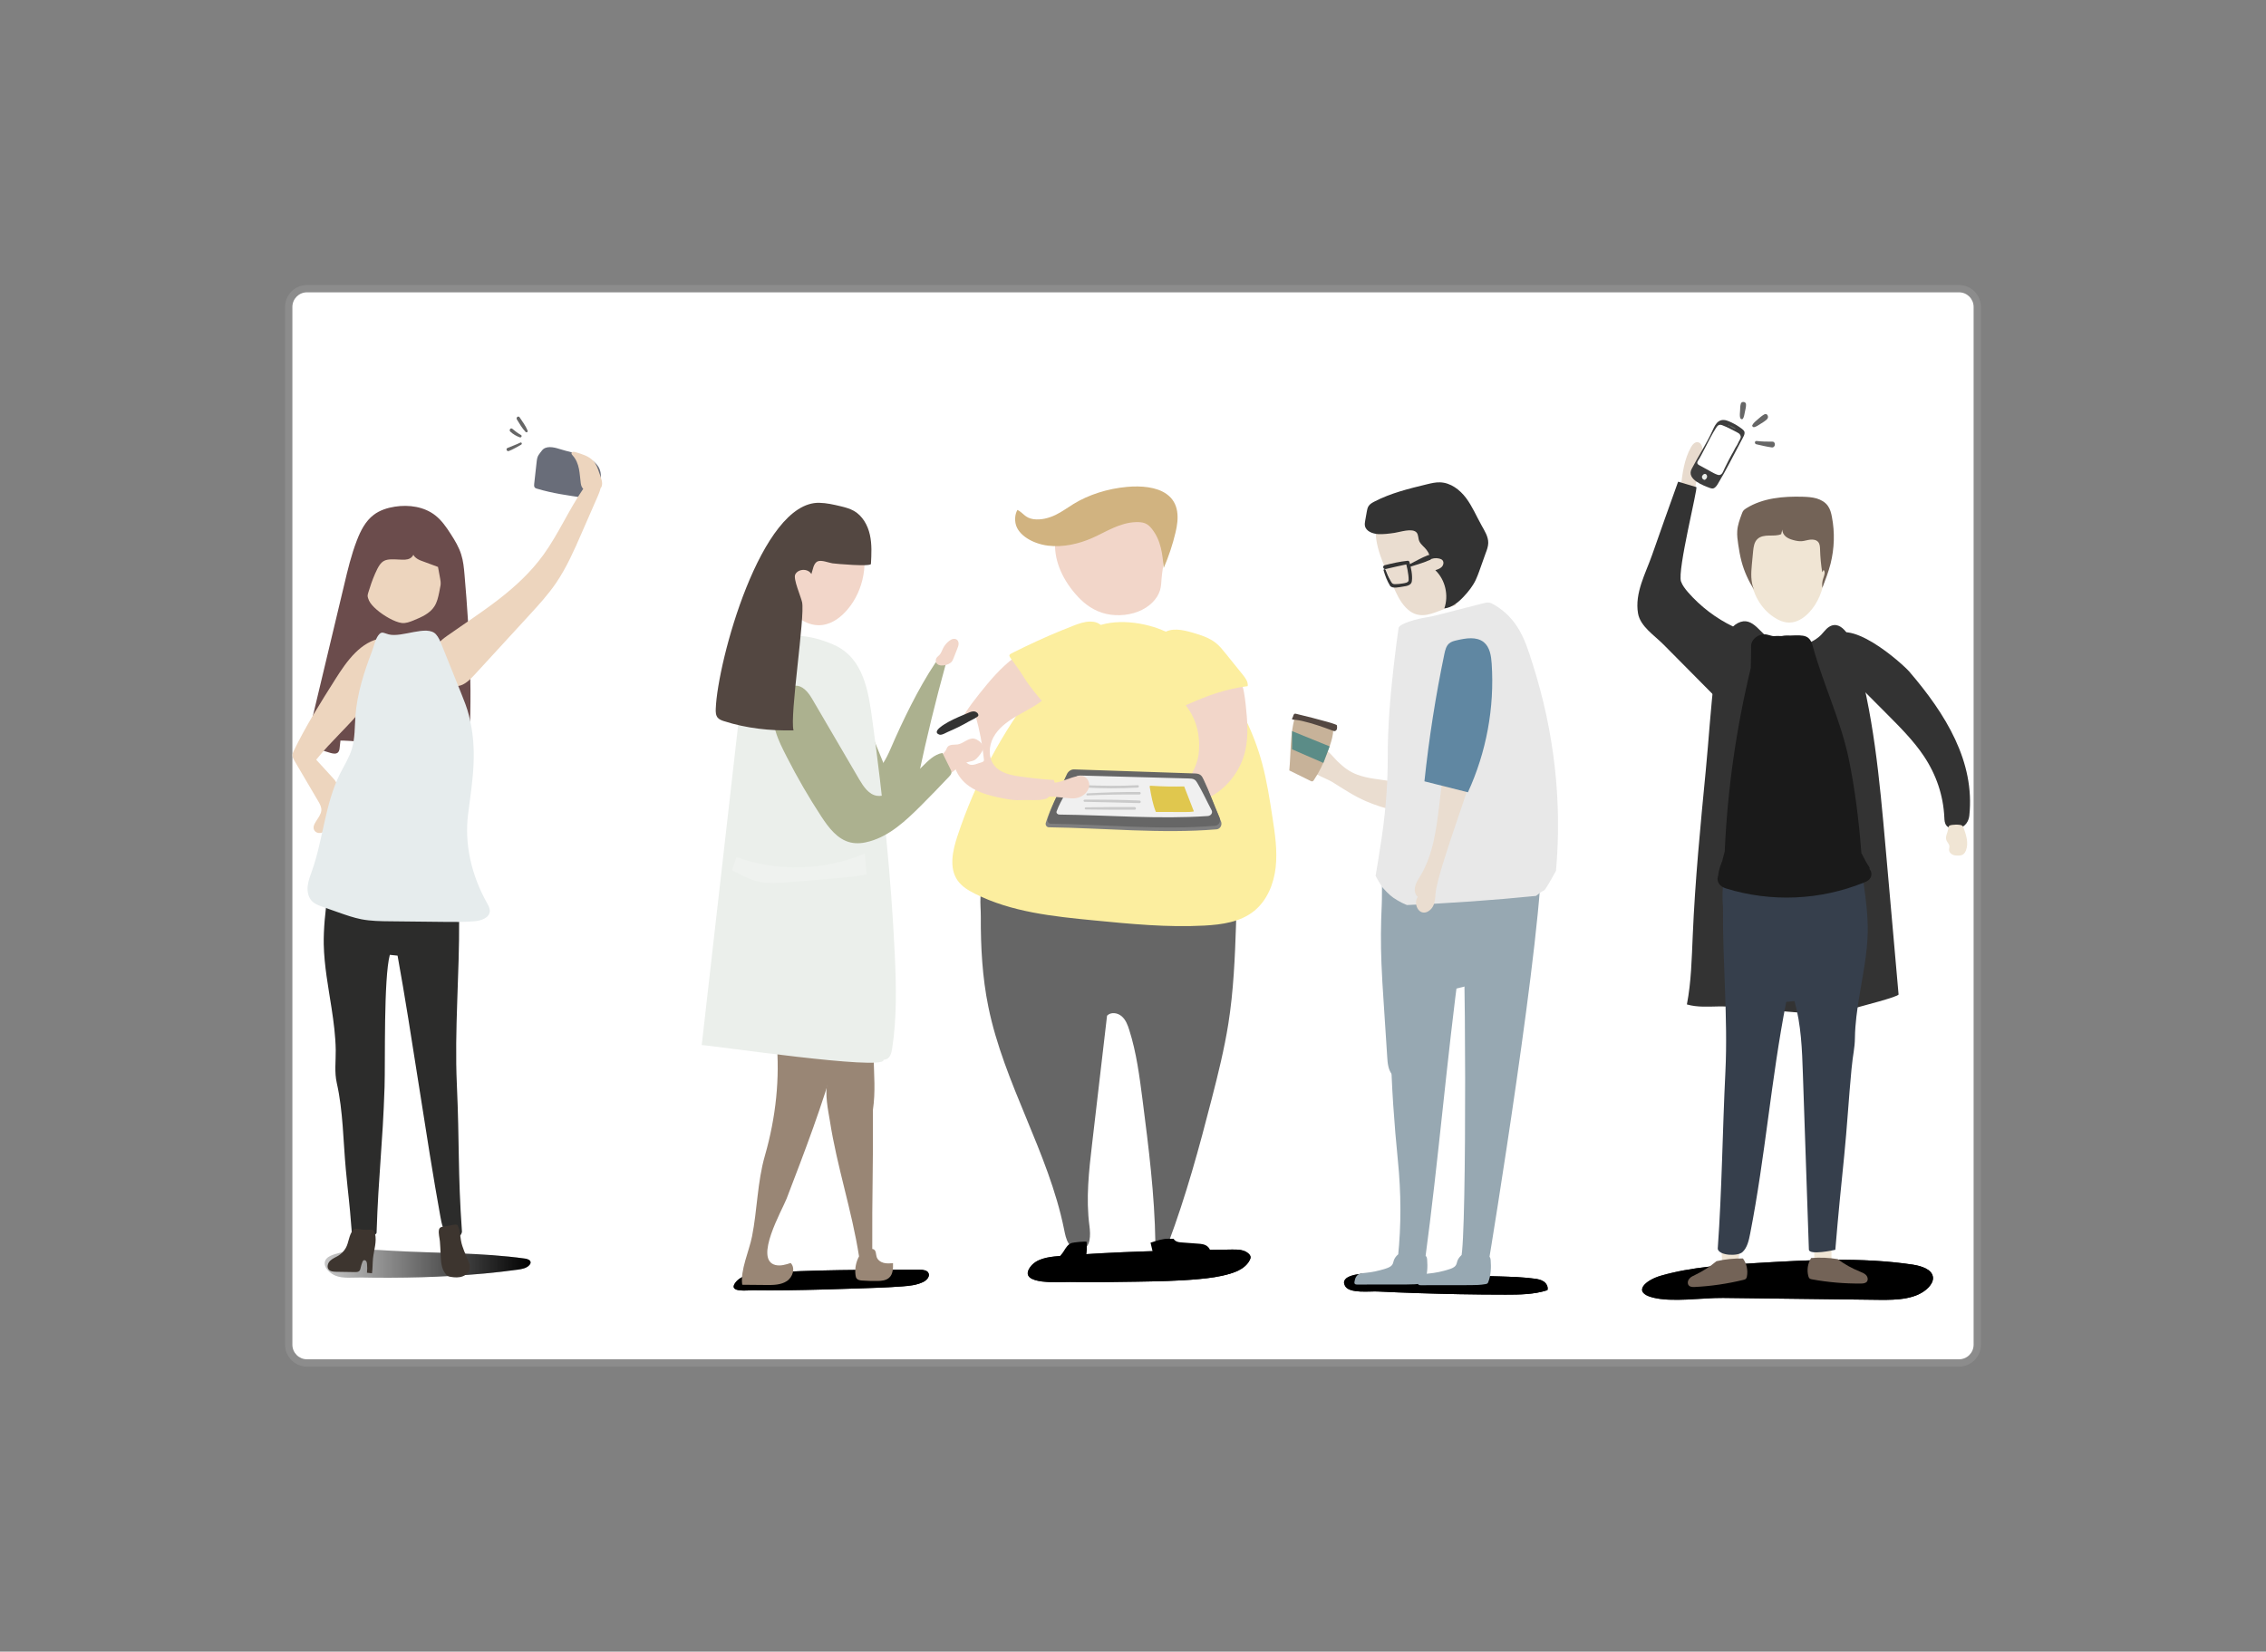 <svg width="310" height="226" viewBox="0 0 310 226" fill="none" xmlns="http://www.w3.org/2000/svg">
<rect x="0" y="0" width="310" height="226" fill="#808080" stroke="none"/>
<path d="M40 42C40 40.895 40.895 40 42 40H268C269.105 40 270 40.895 270 42V184C270 185.105 269.105 186 268 186H42C40.895 186 40 185.105 40 184V42Z" fill="white"/>
<path d="M42 41H268V39H42V41ZM269 42V184H271V42H269ZM268 185H42V187H268V185ZM41 184V42H39V184H41ZM42 185C41.448 185 41 184.552 41 184H39C39 185.657 40.343 187 42 187V185ZM269 184C269 184.552 268.552 185 268 185V187C269.657 187 271 185.657 271 184H269ZM268 41C268.552 41 269 41.448 269 42H271C271 40.343 269.657 39 268 39V41ZM42 39C40.343 39 39 40.343 39 42H41C41 41.448 41.448 41 42 41V39Z" fill="white" fill-opacity="0.1"/>
<path d="M257.124 177.863C259.544 177.893 262.304 177.793 263.854 176.133C264.214 175.743 264.494 175.263 264.434 174.763C264.314 173.683 262.844 173.223 261.644 173.043C254.634 172.003 247.464 172.403 240.374 172.823C235.944 173.083 231.464 173.343 227.244 174.553C225.044 175.183 223.294 176.823 226.074 177.543C228.764 178.243 232.884 177.573 235.714 177.603C242.844 177.683 249.984 177.773 257.124 177.863Z" fill="url(#paint0_linear_0_1)"/>
<path d="M257.124 177.863C259.544 177.893 262.304 177.793 263.854 176.133C264.214 175.743 264.494 175.263 264.434 174.763C264.314 173.683 262.844 173.223 261.644 173.043C254.634 172.003 247.464 172.403 240.374 172.823C235.944 173.083 231.464 173.343 227.244 174.553C225.044 175.183 223.294 176.823 226.074 177.543C228.764 178.243 232.884 177.573 235.714 177.603C242.844 177.683 249.984 177.773 257.124 177.863Z" fill="url(#paint1_linear_0_1)"/>
<path d="M235.624 172.942C236.214 172.942 236.814 172.953 237.404 172.953C237.504 172.953 237.614 172.952 237.694 172.882C237.764 172.812 237.784 172.712 237.804 172.612C237.884 171.992 237.964 171.362 238.054 170.742C238.044 170.822 236.064 170.473 235.824 170.673C235.354 171.033 235.614 172.422 235.624 172.942Z" fill="#F0E5D4"/>
<path d="M248.214 172.933C248.774 172.943 249.334 172.943 249.904 172.933C250.084 172.933 250.284 172.923 250.414 172.793C250.544 172.663 250.554 172.453 250.554 172.273C250.554 171.773 250.554 171.273 250.554 170.773C250.554 170.723 250.554 170.663 250.524 170.613C250.484 170.543 250.394 170.533 250.314 170.523C249.864 170.473 248.524 170.323 248.224 170.733C248.094 170.903 248.294 172.943 248.214 172.933Z" fill="#F0E5D4"/>
<path d="M249.554 86.403C251.364 84.183 253.034 86.632 253.684 88.772C256.304 97.403 257.134 106.663 257.944 115.823C258.074 117.293 258.204 118.753 258.334 120.223C258.804 125.503 259.264 130.793 259.734 136.073C259.764 136.383 254.524 137.713 254.074 137.853C251.334 138.663 248.494 138.713 245.704 138.523C242.214 138.283 238.744 137.673 235.234 137.713C233.744 137.733 232.224 137.863 230.774 137.443C231.374 134.363 231.434 131.193 231.574 128.053C231.894 120.473 232.634 112.913 233.364 105.363C233.774 101.123 234.024 96.793 234.544 92.593C234.834 90.293 235.764 86.272 237.754 85.252C239.874 84.172 240.884 86.993 242.594 87.713C244.544 88.543 246.944 88.672 248.744 87.222C249.084 86.963 249.324 86.672 249.554 86.403Z" fill="#333333"/>
<path d="M232.794 62.773C232.904 62.362 232.944 61.922 232.914 61.502C232.884 61.083 232.714 60.593 232.294 60.513C231.884 60.432 231.544 60.822 231.344 61.182C230.404 62.833 230.164 64.772 229.944 66.653C230.594 66.853 231.274 66.963 231.944 66.953C231.944 66.162 232.134 65.382 232.504 64.683C232.904 63.943 233.514 63.233 233.454 62.392C233.344 62.383 233.234 62.373 233.114 62.362C233.004 62.492 232.904 62.633 232.794 62.773Z" fill="#E8DBCE"/>
<path d="M245.864 90.473C245.114 87.873 239.314 86.793 237.134 85.753C234.774 84.623 232.644 83.003 230.924 81.033C230.544 80.593 230.174 80.123 229.974 79.573C229.434 78.083 232.314 66.733 232.064 66.653L229.574 65.913C228.394 69.233 227.184 72.553 226.034 75.883C225.144 78.453 223.604 81.133 224.094 83.953C224.414 85.733 226.334 86.933 227.604 88.223C229.014 89.663 232.294 92.933 234.084 94.763L239.434 100.173C240.624 102.833 243.374 95.733 244.094 94.823C244.924 93.743 246.284 91.943 245.864 90.473Z" fill="#333333"/>
<path d="M236.044 146.643C236.404 139.213 235.644 131.623 235.714 124.153C235.474 121.563 235.864 118.923 236.844 116.483C236.904 116.333 236.974 116.173 237.094 116.063C237.474 115.703 238.114 115.893 238.604 116.083C243.374 117.913 249.014 117.483 253.364 114.893C254.224 116.113 254.474 117.613 254.684 119.053C255.024 121.393 255.404 123.723 255.494 126.073V126.083C255.514 126.583 255.524 127.093 255.514 127.593C255.454 130.523 254.844 133.403 254.374 136.283C254.064 138.163 253.794 140.063 253.764 141.963C253.744 143.523 253.504 144.093 253.294 146.303C252.924 150.143 252.684 154.333 252.294 158.173C251.874 162.283 251.464 166.403 251.124 170.523C251.114 170.683 251.094 170.853 251.084 171.013C250.864 171.073 247.464 171.803 247.464 170.973C247.194 162.973 246.914 154.973 246.644 146.973C246.534 143.603 246.404 140.193 245.494 136.983C245.114 137.023 244.744 137.053 244.364 137.093C242.294 147.673 241.504 158.213 239.434 168.793C239.254 169.723 239.034 170.733 238.374 171.333C237.714 171.933 235.194 171.823 234.994 170.893C235.574 162.823 235.644 154.733 236.044 146.643Z" fill="#363F4C"/>
<path d="M247.774 172.143C248.984 172.043 250.214 172.093 251.404 172.293C252.324 172.983 253.344 173.553 254.414 173.983C254.724 174.113 255.054 174.233 255.284 174.473C255.514 174.713 255.604 175.123 255.394 175.383C255.204 175.603 254.874 175.633 254.584 175.633C252.344 175.653 250.104 175.463 247.904 175.063C247.774 175.043 247.634 175.013 247.534 174.913C247.454 174.833 247.424 174.733 247.394 174.623C247.164 173.803 247.304 172.873 247.774 172.143Z" fill="#736357"/>
<path d="M238.444 172.203C237.224 172.183 236.014 172.303 234.824 172.573C233.944 173.313 232.964 173.943 231.924 174.443C231.624 174.583 231.304 174.723 231.094 174.983C230.884 175.243 230.814 175.653 231.044 175.903C231.244 176.113 231.574 176.123 231.864 176.103C234.104 175.993 236.324 175.663 238.504 175.133C238.634 175.103 238.774 175.063 238.864 174.963C238.934 174.883 238.964 174.773 238.984 174.673C239.154 173.823 238.954 172.903 238.444 172.203Z" fill="#736357"/>
<path d="M244.794 85.192C245.804 85.183 246.734 84.603 247.434 83.873C250.044 81.172 249.964 76.933 249.714 73.183C249.684 72.782 249.654 72.362 249.424 72.032C249.074 71.522 248.394 71.392 247.784 71.323C245.174 71.323 242.604 71.442 239.974 71.573C239.754 71.582 239.514 71.603 239.344 71.733C239.154 71.882 239.094 72.123 239.054 72.353C238.874 73.433 239.224 74.562 239.204 75.662C239.184 76.793 239.234 77.933 239.434 79.043C239.814 81.213 240.814 83.233 242.694 84.463C243.324 84.882 244.044 85.192 244.794 85.192Z" fill="#F0E5D4"/>
<path d="M255.724 118.873C255.794 118.863 255.824 118.833 255.784 118.763C255.514 118.353 255.084 117.613 254.644 116.733C254.314 112.393 253.794 108.043 252.904 103.763C251.794 98.493 249.414 93.603 247.994 88.413C247.574 86.893 246.874 86.883 244.924 86.963C244.144 86.923 243.814 87.023 243.754 87.033C242.494 86.963 242.924 87.183 241.894 86.873C240.754 86.523 239.564 87.423 239.564 88.373C239.564 89.383 239.544 90.393 239.514 91.413C237.524 99.663 236.324 108.043 235.954 116.463C235.954 116.473 235.954 116.483 235.954 116.493C235.844 116.923 235.734 117.353 235.614 117.793C235.364 118.443 235.094 119.183 235.064 119.763C235.044 119.823 235.034 119.873 235.014 119.933C234.804 120.673 235.294 121.313 236.104 121.563C242.334 123.493 249.004 123.183 254.974 120.773C255.054 120.743 255.134 120.703 255.194 120.663C255.244 120.643 255.294 120.623 255.354 120.603C255.444 120.543 255.544 120.483 255.634 120.423C255.844 120.243 255.974 120.003 256.014 119.753C256.064 119.473 255.964 119.123 255.724 118.873Z" fill="#1A1A1A"/>
<path d="M242.474 60.432C241.754 60.432 241.044 60.432 240.324 60.343C240.024 60.303 239.994 60.733 240.274 60.792C240.974 60.953 241.674 61.123 242.384 61.222C242.904 61.292 242.974 60.432 242.474 60.432Z" fill="#666666"/>
<path d="M238.154 55.233C238.064 55.532 238.064 55.852 238.054 56.153C238.044 56.483 237.974 56.852 238.064 57.172C238.104 57.333 238.344 57.453 238.454 57.273C238.614 56.992 238.644 56.663 238.714 56.352C238.784 56.013 238.884 55.663 238.864 55.312C238.844 54.943 238.254 54.883 238.154 55.233Z" fill="#666666"/>
<path d="M241.364 56.703C241.024 56.892 240.734 57.153 240.434 57.413C240.174 57.642 239.894 57.852 239.734 58.163C239.654 58.303 239.814 58.483 239.964 58.453C240.264 58.392 240.514 58.212 240.764 58.053C241.104 57.833 241.474 57.633 241.754 57.343C242.034 57.062 241.774 56.483 241.364 56.703Z" fill="#666666"/>
<path d="M261.184 91.883C260.344 90.913 252.514 83.763 250.204 87.643C249.134 89.453 251.424 90.953 252.594 92.133C254.404 93.953 256.224 95.772 258.034 97.593C259.914 99.483 261.804 101.373 263.194 103.463C264.904 106.023 265.854 108.863 265.994 111.843C266.014 112.243 266.024 112.653 266.294 112.983C266.574 113.313 267.194 113.523 267.864 113.383C268.964 113.143 269.344 112.263 269.414 111.593C270.194 104.233 266.204 97.723 261.184 91.883Z" fill="#333333"/>
<path d="M266.524 113.462C266.434 113.972 266.094 114.472 266.274 114.962C266.374 115.242 266.644 115.462 266.684 115.752C266.714 115.952 266.624 116.142 266.644 116.342C266.664 116.592 266.854 116.802 267.074 116.922C267.294 117.042 267.554 117.072 267.804 117.072C268.064 117.082 268.334 117.062 268.544 116.922C268.744 116.792 268.864 116.582 268.954 116.362C269.144 115.882 269.154 115.342 269.074 114.832C268.994 114.322 268.824 113.832 268.654 113.342C268.604 113.212 268.554 113.072 268.444 112.982C268.354 112.912 268.234 112.892 268.114 112.872C267.754 112.822 267.374 112.832 267.014 112.882C266.554 112.962 266.594 113.042 266.524 113.462Z" fill="#F0E5D4"/>
<path d="M234.294 58.883C234.504 58.422 234.734 57.913 235.134 57.653C235.594 57.343 236.104 57.472 236.534 57.653C237.024 57.862 237.494 58.112 237.934 58.413C238.124 58.542 238.574 58.833 238.644 59.072C238.744 59.422 238.484 59.792 238.294 60.163C237.114 62.352 236.214 64.222 235.034 66.172C234.874 66.442 234.674 66.743 234.404 66.823C234.234 66.873 234.074 66.822 233.924 66.772C233.124 66.472 230.674 65.623 231.424 64.172C232.354 62.383 233.454 60.733 234.294 58.883Z" fill="#3D3D3D"/>
<path d="M234.744 58.582C234.844 58.422 234.964 58.252 235.124 58.172C235.304 58.082 235.494 58.142 235.654 58.202C236.334 58.462 236.984 58.812 237.624 59.152C237.724 59.202 237.984 59.342 238.034 59.462C238.074 59.532 238.144 59.662 238.144 59.752C238.144 60.062 237.894 60.322 237.774 60.632C237.664 60.912 237.464 61.142 237.334 61.412C237.194 61.702 237.024 61.992 236.864 62.272C236.634 62.692 236.404 63.122 236.194 63.562C236.044 63.872 235.874 64.182 235.744 64.502C235.684 64.652 235.594 64.802 235.474 64.892C235.304 65.032 235.134 65.022 234.964 64.962C234.634 64.852 234.324 64.682 234.024 64.512C233.574 64.262 233.124 64.012 232.664 63.762C232.504 63.672 232.134 63.542 232.204 63.252C232.234 63.092 232.394 62.902 232.474 62.762C232.584 62.572 232.694 62.372 232.794 62.182C233.214 61.412 233.594 60.622 234.014 59.842C234.244 59.412 234.484 58.992 234.744 58.582Z" fill="white"/>
<path d="M237.384 58.573C237.344 58.533 237.284 58.503 237.234 58.473C237.114 58.413 236.984 58.343 236.864 58.283C236.794 58.243 236.694 58.203 236.664 58.243C236.644 58.263 236.654 58.293 236.674 58.313C236.744 58.433 237.334 58.783 237.434 58.693C237.444 58.663 237.424 58.613 237.384 58.573Z" fill="#5E625E"/>
<path d="M236.604 58.173C236.604 58.143 236.574 58.112 236.544 58.112C236.514 58.112 236.484 58.133 236.454 58.163C236.434 58.183 236.424 58.203 236.424 58.233C236.424 58.283 236.474 58.313 236.514 58.303C236.554 58.293 236.594 58.243 236.604 58.193V58.173Z" fill="#5E625E"/>
<path d="M233.174 64.853C233.084 64.873 233.004 64.933 232.944 65.013C232.914 65.052 232.884 65.093 232.864 65.132C232.814 65.243 232.834 65.362 232.884 65.463C232.934 65.552 233.034 65.623 233.124 65.653C233.154 65.662 233.174 65.672 233.204 65.662C233.234 65.662 233.264 65.642 233.294 65.623C233.404 65.552 233.494 65.433 233.524 65.302C233.594 65.073 233.414 64.793 233.174 64.853Z" fill="#EBEFEB"/>
<path d="M250.614 70.733C250.514 70.193 250.374 69.653 250.054 69.213C249.694 68.703 249.114 68.383 248.514 68.203C247.914 68.033 247.284 67.993 246.664 67.973C243.984 67.893 241.174 68.133 238.894 69.553C238.754 69.643 238.614 69.733 238.514 69.863C238.404 69.993 238.344 70.163 238.284 70.323C238.004 71.083 237.714 71.853 237.664 72.663C237.624 73.263 237.704 73.873 237.794 74.473C237.914 75.273 238.044 76.063 238.254 76.843C238.614 78.203 239.214 79.503 239.964 80.693C239.484 79.623 239.554 78.403 239.664 77.233C239.714 76.633 239.774 76.043 239.834 75.443C239.894 74.833 239.984 74.163 240.434 73.753C240.844 73.363 241.454 73.293 242.014 73.283C242.574 73.273 243.164 73.313 243.674 73.093L243.834 72.453C243.814 72.823 244.014 73.183 244.304 73.423C244.594 73.663 244.944 73.793 245.304 73.893C245.694 74.003 246.094 74.083 246.494 74.053C246.884 74.023 247.264 73.883 247.654 73.843C248.044 73.803 248.484 73.863 248.734 74.163C248.974 74.443 248.984 74.843 248.994 75.213C249.024 76.253 249.124 77.283 249.284 78.303C249.344 78.193 249.414 78.083 249.474 77.983C249.764 78.273 249.564 78.743 249.434 79.123C249.284 79.543 249.244 80.003 249.304 80.443C249.724 79.353 250.144 78.263 250.434 77.123C250.954 75.033 251.024 72.843 250.614 70.733Z" fill="#736357"/>
<path d="M155.41 175.382C158.28 175.332 161.16 175.292 164.02 175.022C165.45 174.892 166.89 174.702 168.26 174.292C169.34 173.972 170.47 173.432 170.97 172.422C171.04 172.282 171.1 172.122 171.07 171.962C171.05 171.802 170.95 171.672 170.83 171.562C170.25 170.992 169.35 170.972 168.54 170.982C160.61 171.092 152.68 171.242 144.77 171.882C143.35 172.002 141.74 172.232 140.92 173.402C139.13 175.952 145.29 175.392 146.4 175.422C149.41 175.482 152.41 175.432 155.41 175.382Z" fill="url(#paint2_linear_0_1)"/>
<path d="M155.41 175.382C158.28 175.332 161.16 175.292 164.02 175.022C165.45 174.892 166.89 174.702 168.26 174.292C169.34 173.972 170.47 173.432 170.97 172.422C171.04 172.282 171.1 172.122 171.07 171.962C171.05 171.802 170.95 171.672 170.83 171.562C170.25 170.992 169.35 170.972 168.54 170.982C160.61 171.092 152.68 171.242 144.77 171.882C143.35 172.002 141.74 172.232 140.92 173.402C139.13 175.952 145.29 175.392 146.4 175.422C149.41 175.482 152.41 175.432 155.41 175.382Z" fill="url(#paint3_linear_0_1)"/>
<path d="M135.21 137.762C137.35 148.282 143.44 157.682 145.57 168.212C145.71 168.902 145.84 169.612 146.22 170.192C146.61 170.772 147.33 171.202 148 171.022C149.22 170.692 149.21 168.992 149.04 167.742C148.54 164.012 148.97 160.222 149.41 156.482C150.09 150.652 150.77 144.822 151.45 138.982C151.96 138.452 152.88 138.572 153.44 139.052C154 139.522 154.27 140.242 154.49 140.942C155.48 144.052 155.89 147.302 156.31 150.532C157.14 157.002 157.96 163.482 158.06 170.002C158.65 170.042 159.24 170.082 159.83 170.112C162.25 163.652 164.07 156.992 165.78 150.322C166.65 146.942 167.49 143.552 168.04 140.102C168.76 135.572 168.95 130.972 169.1 126.392C169.13 125.462 169.14 124.472 168.61 123.702C168.14 123.022 167.33 122.672 166.55 122.372C159.86 119.802 152.67 118.852 145.53 118.292C143.52 118.132 141.49 118.012 139.51 118.372C137.95 118.652 136.25 119.272 135.08 120.392C133.76 121.662 134.19 123.672 134.18 125.422C134.16 129.552 134.38 133.702 135.21 137.762Z" fill="#666666"/>
<path d="M130.98 114.412C130.32 116.412 129.8 118.782 131.02 120.502C131.6 121.312 132.48 121.842 133.37 122.292C138.37 124.812 144.09 125.402 149.66 125.942C154.68 126.432 159.72 126.922 164.76 126.652C167.16 126.522 169.69 126.172 171.56 124.662C173.34 123.232 174.27 120.942 174.52 118.672C174.77 116.402 174.43 114.112 174.08 111.852C173.7 109.372 173.32 106.892 172.67 104.472C171.54 100.262 169.57 96.282 166.93 92.822C164.93 90.212 162.5 87.852 159.52 86.452C156.7 85.122 152.42 84.512 149.49 85.942C146.56 87.362 143.87 91.452 141.91 93.972C137.14 100.102 133.41 107.042 130.98 114.412Z" fill="#FCEE9F"/>
<path d="M158.91 79.172C158.88 79.702 158.85 80.242 158.7 80.762C158.33 81.992 157.21 83.102 155.69 83.692C154.17 84.282 152.28 84.352 150.72 83.832C149.17 83.322 148.03 82.322 147.12 81.272C145.22 79.072 144.11 76.452 144.37 73.852C144.41 73.462 144.49 73.062 144.82 72.752C145.29 72.312 146.12 72.212 146.87 72.152C149.34 71.932 156.19 70.372 158.22 71.562C160.23 72.742 159.01 77.522 158.91 79.172Z" fill="#F2D6C9"/>
<path d="M138.95 71.702C139.31 73.232 141.26 74.392 143.35 74.662C145.44 74.922 147.59 74.422 149.41 73.622C151.35 72.762 153.17 71.512 155.43 71.442C155.85 71.432 156.28 71.462 156.64 71.602C157.04 71.762 157.33 72.052 157.56 72.342C158.85 73.942 159.04 75.882 159.2 77.732C159.89 76.122 160.44 74.482 160.83 72.812C161.26 70.992 161.38 68.862 159.58 67.592C158.21 66.622 156.1 66.452 154.2 66.622C151.53 66.862 148.96 67.682 146.89 68.942C146.07 69.442 145.32 70.012 144.42 70.452C143.53 70.882 142.45 71.182 141.39 71.042C140.23 70.882 140 70.172 139.19 69.772C138.86 70.332 138.81 71.082 138.95 71.702Z" fill="#D1B380"/>
<path d="M163.04 97.772C162.3 96.412 161.21 95.302 160.29 94.062C159.37 92.822 158.6 91.362 158.68 89.822C158.76 88.282 159.97 86.722 161.51 86.732C162.15 86.732 162.75 86.992 163.32 87.282C165.17 88.212 166.86 89.482 168.25 91.022C168.79 91.622 169.29 92.262 169.64 92.992C170.15 94.062 170.29 95.272 170.42 96.452C170.64 98.532 170.82 100.642 170.37 102.682C169.72 105.592 167.64 108.192 164.89 109.362C164.3 109.612 163.4 110.042 162.84 109.722C162.24 109.382 162.13 108.602 162.26 108.012C162.6 106.392 163.71 105.052 163.96 103.332C164.21 101.442 163.96 99.462 163.04 97.772Z" fill="#F2D6C9"/>
<path d="M159.83 109.152C159.71 109.232 159.59 109.322 159.5 109.432C159.28 109.712 159.27 110.092 159.27 110.452C159.27 111.022 159.33 111.692 159.82 111.982C160.04 112.112 160.31 112.132 160.57 112.142C160.84 112.152 161.11 112.172 161.38 112.182C161.67 112.202 161.98 112.212 162.22 112.052C162.47 111.892 162.58 111.592 162.68 111.312C162.92 110.622 163.16 109.942 163.4 109.252C163.44 109.132 163.48 109.002 163.43 108.892C163.4 108.822 163.33 108.772 163.27 108.732C162.7 108.292 162.43 108.072 161.7 108.232C161.09 108.362 160.27 108.712 159.83 109.152Z" fill="#F2D6C9"/>
<path d="M165.22 170.582C164.86 170.252 164.33 170.202 163.85 170.172C163.13 170.122 162.41 170.062 161.69 170.012C161.38 169.992 161.05 169.962 160.8 169.782C160.7 169.712 160.62 169.612 160.55 169.512C160.32 169.512 160.1 169.502 159.87 169.502C159.04 169.482 158.21 169.792 157.4 170.042C157.57 170.752 157.73 171.452 157.9 172.162C157.93 172.302 157.97 172.452 158.08 172.542C158.19 172.632 158.35 172.642 158.5 172.642C160.9 172.702 163.31 172.612 165.7 172.382C165.72 171.732 165.7 171.002 165.22 170.582Z" fill="black"/>
<path d="M148.66 169.942C148.7 170.892 148.73 171.892 148.29 172.742C147.98 173.342 147.46 173.792 146.95 174.242C146.68 174.472 146.42 174.702 146.15 174.942C146.08 175.002 146 175.072 145.91 175.102C145.81 175.132 145.7 175.132 145.6 175.122C145.14 175.102 144.69 175.142 144.23 175.112C143.78 175.072 143.31 174.942 142.99 174.612C142.67 174.282 142.57 173.722 142.85 173.362C143.03 173.132 143.33 173.022 143.59 172.892C144.38 172.532 145.06 171.942 145.52 171.212C145.81 170.752 146.08 170.272 146.61 170.082C146.81 170.012 148.66 169.802 148.66 169.942Z" fill="black"/>
<path d="M164.81 107.162C164.7 106.932 164.58 106.702 164.39 106.542C164.14 106.342 163.8 106.332 163.49 106.322C157.92 106.142 152.34 105.952 146.77 105.772C146.32 105.752 145.91 106.042 145.72 106.482C144.82 108.602 143.75 110.382 143.07 112.592C142.98 112.892 143.19 113.192 143.49 113.202C151.01 113.302 158.92 114.112 166.43 113.482C166.94 113.442 167.25 112.862 167.03 112.372C166.28 110.672 165.55 108.682 164.81 107.162Z" fill="#7F7F7F"/>
<path d="M164.66 106.672C164.55 106.442 164.44 106.212 164.24 106.052C163.99 105.852 163.66 105.842 163.36 105.832C157.89 105.652 152.42 105.462 146.96 105.282C146.52 105.262 146.11 105.552 145.93 105.992C145.04 108.112 143.99 109.892 143.33 112.102C143.24 112.402 143.45 112.702 143.74 112.712C151.12 112.812 158.88 113.622 166.25 112.992C166.75 112.952 167.05 112.372 166.84 111.882C166.11 110.182 165.39 108.192 164.66 106.672Z" fill="#666666"/>
<path d="M163.79 107.122C163.69 106.962 163.59 106.792 163.41 106.682C163.19 106.542 162.89 106.532 162.61 106.522C157.68 106.392 152.75 106.252 147.82 106.122C147.42 106.112 147.06 106.312 146.89 106.632C146.09 108.152 145.14 109.432 144.55 111.022C144.47 111.232 144.66 111.452 144.92 111.462C151.58 111.532 158.58 112.122 165.22 111.662C165.67 111.632 165.95 111.212 165.75 110.862C165.1 109.642 164.45 108.212 163.79 107.122Z" fill="#F0F0F0"/>
<path d="M157.3 107.562C157.27 107.602 157.28 107.652 157.29 107.702C157.49 108.852 157.69 110.022 158.13 111.102C159.45 111.102 160.77 111.102 162.09 111.112C162.51 111.112 162.93 111.112 163.33 111.032C162.89 109.892 162.44 108.752 162 107.612C160.49 107.652 158.98 107.622 157.48 107.522C157.41 107.512 157.34 107.512 157.3 107.562Z" fill="#E0C74E"/>
<path d="M155.64 107.442C153.21 107.572 150.8 107.532 148.37 107.442C148.18 107.432 148.18 107.722 148.37 107.742C150.79 107.922 153.22 107.892 155.64 107.772C155.85 107.762 155.86 107.432 155.64 107.442Z" fill="#CACACA"/>
<path d="M155.89 108.372C153.51 108.362 151.13 108.432 148.76 108.562C148.58 108.572 148.58 108.852 148.76 108.842C151.14 108.732 153.51 108.702 155.89 108.712C156.11 108.712 156.11 108.372 155.89 108.372Z" fill="#CACACA"/>
<path d="M155.89 109.542C153.39 109.432 150.88 109.412 148.38 109.422C148.19 109.422 148.19 109.712 148.38 109.712C150.89 109.752 153.39 109.832 155.89 109.892C156.11 109.892 156.11 109.552 155.89 109.542Z" fill="#CACACA"/>
<path d="M155.22 110.432C153 110.412 150.77 110.452 148.54 110.472C148.35 110.472 148.35 110.762 148.54 110.762C150.76 110.782 152.99 110.822 155.22 110.802C155.46 110.802 155.46 110.442 155.22 110.432Z" fill="#CACACA"/>
<path d="M146.02 109.202C146.43 109.242 146.85 109.282 147.26 109.202C147.6 109.142 147.93 109.002 148.21 108.802C148.65 108.492 148.98 107.992 149.01 107.452C149.03 106.912 148.69 106.352 148.17 106.202C147.93 106.132 147.68 106.152 147.43 106.202C146.33 106.392 145.33 107.022 144.22 107.102C143.81 107.132 143.35 107.102 143.06 107.382C142.9 107.542 142.82 107.762 142.78 107.992C142.74 108.232 142.73 108.502 142.85 108.712C143.08 109.122 143.75 108.992 144.15 109.022C144.77 109.082 145.39 109.142 146.02 109.202Z" fill="#F2D6C9"/>
<path d="M138.72 90.002C136.88 91.382 135.38 93.172 133.95 94.972C132.63 96.642 131.32 98.392 130.67 100.422C130.02 102.452 130.13 104.842 131.45 106.512C132.79 108.202 135.03 108.822 137.15 109.232C137.99 109.392 138.85 109.542 139.71 109.482C140.66 109.422 142.19 109.602 143.1 109.302C143.59 109.142 143.59 108.672 143.96 108.312C144.33 107.952 144.41 107.172 144.15 106.732C142.61 106.632 141.07 106.472 139.54 106.252C138.27 106.072 136.89 105.782 136.07 104.802C135.18 103.742 135.24 102.112 135.9 100.892C136.56 99.672 137.71 98.802 138.9 98.092C140.09 97.382 141.36 96.792 142.46 95.952C144.34 94.512 152.26 88.792 150.01 86.372C148.21 84.472 140.27 88.832 138.72 90.002Z" fill="#F2D6C9"/>
<path d="M170.69 93.892C170.78 93.322 170.39 92.792 170.03 92.342C169.24 91.362 168.45 90.372 167.65 89.392C167.27 88.922 166.89 88.442 166.42 88.052C165.49 87.272 164.29 86.902 163.13 86.562C161.8 86.172 160.25 85.842 159.13 86.652C158.36 87.212 158.01 88.202 158.01 89.152C158.01 90.102 158.32 91.012 158.66 91.902C159.16 93.222 159.7 94.592 160.41 95.812C161 96.842 161.66 96.762 162.66 96.312C165.27 95.142 167.85 94.232 170.69 93.892Z" fill="#FCEE9F"/>
<path d="M140.1 92.722C140.96 94.092 142.02 95.322 143.08 96.542C143.16 96.642 143.26 96.742 143.39 96.742C143.49 96.742 143.58 96.682 143.65 96.622C144.48 95.982 145.04 95.072 145.76 94.312C147.19 92.812 149.25 91.932 150.38 90.202C151.02 89.212 151.3 87.992 151.16 86.822C151.11 86.412 151 85.992 150.74 85.682C150.37 85.232 149.76 85.052 149.18 85.052C148.35 85.052 147.55 85.342 146.78 85.642C144.59 86.492 142.43 87.432 140.31 88.452C139.79 88.702 139.26 88.962 138.74 89.222C138.06 89.572 137.89 89.562 138.33 90.162C138.96 90.992 139.54 91.822 140.1 92.722Z" fill="#FCEE9F"/>
<path d="M205.98 177.152C207.9 177.152 209.86 177.132 211.69 176.542C211.83 176.112 211.57 175.622 211.19 175.362C210.81 175.102 210.35 175.022 209.89 174.962C208.35 174.762 206.79 174.712 205.23 174.662C199.18 174.482 193.12 174.302 187.06 174.262C186.3 174.252 183.13 174.462 184.03 176.002C184.63 177.032 187.44 176.672 188.42 176.722C192.15 176.902 195.88 177.022 199.62 177.092C201.74 177.132 203.86 177.152 205.98 177.152Z" fill="url(#paint4_linear_0_1)"/>
<path d="M205.98 177.152C207.9 177.152 209.86 177.132 211.69 176.542C211.83 176.112 211.57 175.622 211.19 175.362C210.81 175.102 210.35 175.022 209.89 174.962C208.35 174.762 206.79 174.712 205.23 174.662C199.18 174.482 193.12 174.302 187.06 174.262C186.3 174.252 183.13 174.462 184.03 176.002C184.63 177.032 187.44 176.672 188.42 176.722C192.15 176.902 195.88 177.022 199.62 177.092C201.74 177.132 203.86 177.152 205.98 177.152Z" fill="url(#paint5_linear_0_1)"/>
<path d="M210.91 115.902C210.91 115.902 211.25 110.542 201.54 110.922C201.35 110.932 201.17 110.932 200.99 110.942C200.92 110.982 200.86 111.012 200.79 111.052C200.65 111.412 200.53 111.772 200.44 112.142C200.41 112.242 200.39 112.402 200.36 112.552C200.29 113.132 200.31 112.872 200.36 112.552C200.37 112.432 200.39 112.282 200.41 112.092C200.38 112.332 200.33 112.572 200.3 112.802C200 114.942 200.07 117.102 199.88 119.242C199.72 121.072 199.35 122.902 198.95 124.712C199.33 124.692 199.76 124.702 200 124.792C200.49 124.972 200.72 169.372 199.88 172.132L203.74 172.172C203.75 172.182 211.23 126.582 210.91 115.902Z" fill="#97A8B2"/>
<path d="M200.31 90.972C199.18 90.812 197.98 91.402 197.43 92.402C197.08 93.042 196.99 93.792 196.9 94.522C196.58 97.112 196.17 99.692 195.68 102.262C195.35 104.002 195.31 107.462 192.85 107.632C191.93 107.702 190.98 107.002 190.07 106.862C188.58 106.622 187.18 106.542 185.74 106.022C184.58 105.602 183.81 104.982 182.94 104.142C182.42 103.632 181.69 102.622 180.99 102.432C180.49 102.292 179.86 102.872 180.17 103.282C179.55 102.912 178.66 103.502 178.63 104.232C178.57 105.622 181.31 106.412 182.28 107.012C183.78 107.952 185.26 108.942 186.89 109.642C189.46 110.742 192.24 111.362 195.03 111.412C195.52 111.422 196.04 111.402 196.46 111.152C197.36 110.602 197.84 109.312 198.53 108.512C199.16 107.772 199.5 107.282 199.79 106.322C200.59 103.682 201.28 100.972 201.8 98.262C202.29 95.982 203.98 91.512 200.31 90.972Z" fill="#EADDD0"/>
<path d="M188.99 131.842C189.05 133.552 189.17 135.262 189.28 136.972C189.45 139.532 189.62 142.092 189.78 144.652C189.83 145.472 189.91 146.342 190.41 146.992C190.46 147.062 190.52 147.122 190.6 147.152C190.87 147.252 191.08 146.912 191.17 146.642C192.24 143.422 193.82 140.382 195.85 137.662C196.37 136.972 196.93 136.282 197.68 135.852C198.24 135.532 198.88 135.362 199.52 135.202C200.78 134.882 202.05 134.562 203.31 134.242C204.05 134.052 204.82 133.852 205.4 133.362C205.86 132.972 206.16 132.432 206.45 131.902C207.93 129.232 209.42 126.532 210.17 123.572C210.72 121.412 210.86 119.172 210.82 116.952C210.82 116.732 210.81 116.502 210.73 116.302C210.62 116.022 210.38 115.802 210.13 115.632C209.18 115.002 207.97 114.922 206.83 114.872C202.5 114.682 198.07 114.592 193.83 115.602C192.52 115.912 190.3 116.232 189.66 117.622C188.88 119.322 189.12 121.962 189.03 123.802C188.9 126.472 188.88 129.162 188.99 131.842Z" fill="#97A8B2"/>
<path d="M197.84 128.872C195.42 128.542 192.99 128.222 190.57 127.892C190.45 127.582 191.05 127.902 191.01 128.222C189.74 138.352 190.23 148.642 191.24 158.832C191.68 163.222 191.71 167.632 191.25 172.012C192.25 172.122 193.97 172.272 194.96 172.382C196.8 158.732 197.91 145.042 199.75 131.392C199.84 130.702 199.9 129.902 199.37 129.402C198.98 129.032 198.39 128.942 197.84 128.872Z" fill="#97A8B2"/>
<path d="M194.69 84.172C196.14 84.122 197.62 83.142 199.18 82.822C198.77 81.562 199.26 80.202 199.39 78.882C199.57 77.092 199.07 75.312 198.55 73.602C198.13 72.222 197.66 70.792 196.67 69.732C196.47 69.522 196.24 69.322 195.97 69.252C195.73 69.192 195.48 69.232 195.24 69.262C193.53 69.522 188.78 69.722 188.33 71.642C187.71 74.272 189.52 77.762 190.54 80.092C191.02 81.192 191.51 82.312 192.35 83.162C193.11 83.952 193.9 84.202 194.69 84.172Z" fill="#EADDD0"/>
<path d="M211.27 121.812L211.3 121.782C211.32 121.762 211.33 121.742 211.35 121.732C211.39 121.672 211.43 121.622 211.47 121.562C211.98 120.782 212.42 119.962 212.87 119.152C213.71 109.692 212.64 100.142 209.67 90.842C208.74 87.922 207.82 84.702 204.33 82.702C204.15 82.602 203.96 82.502 203.74 82.462C203.45 82.412 203.15 82.492 202.87 82.562C200.99 83.042 199.11 83.522 197.22 84.012C196.85 84.112 196.47 84.202 196.09 84.292C195.69 84.382 195.29 84.462 194.88 84.522C194.18 84.622 191.43 85.282 191.33 85.942C191.09 87.632 190.87 89.322 190.68 91.022C190.2 95.212 189.84 99.392 189.85 103.592C189.86 107.782 189.48 111.962 188.79 116.112C188.74 116.432 188.49 118.122 188.19 119.852C188.21 119.882 188.22 119.912 188.24 119.942C188.48 120.402 188.74 120.842 189.03 121.272C189.06 121.312 189.11 121.382 189.16 121.462C189.19 121.492 189.21 121.522 189.23 121.542C189.55 121.912 189.91 122.262 190.28 122.592C190.31 122.622 190.36 122.662 190.42 122.722C189.91 122.242 190.45 122.732 190.6 122.832C190.99 123.092 191.39 123.332 191.8 123.542C191.9 123.592 192.32 123.772 192.36 123.792C192.4 123.812 192.45 123.822 192.49 123.842C198.39 123.592 204.28 123.182 210.13 122.592C210.49 122.302 210.88 122.012 211.27 121.812Z" fill="#E8E8E8"/>
<path d="M191.51 171.632C191.45 171.632 191.39 171.632 191.33 171.642C191.25 171.662 191.2 171.712 191.15 171.752C190.94 171.962 190.78 172.192 190.69 172.442C190.61 172.672 190.59 172.922 190.42 173.122C190.23 173.352 189.88 173.492 189.53 173.602C188.64 173.892 187.68 174.092 186.71 174.182C186.49 174.202 186.27 174.222 186.07 174.282C185.51 174.472 185.37 174.962 185.3 175.392C185.28 175.512 185.27 175.662 185.42 175.732C185.5 175.772 185.6 175.772 185.7 175.772C188.5 175.762 189.69 175.762 192.48 175.762C193.16 175.762 193.87 175.742 194.53 175.622C194.62 175.602 194.71 175.592 194.78 175.542C194.85 175.492 194.88 175.422 194.91 175.352C195.28 174.392 195.32 173.342 195.24 172.352C195.21 172.042 195.16 171.792 194.67 171.722C193.97 171.622 194.74 171.702 194.03 171.682C193.2 171.672 192.35 171.652 191.51 171.632Z" fill="#97A8B2"/>
<path d="M203.6 74.292C203.61 73.432 203.11 72.652 202.69 71.902C201.99 70.652 201.43 69.302 200.57 68.152C199.71 67.002 198.44 66.042 197 66.002C196.4 65.982 195.81 66.122 195.23 66.262C192.75 66.862 190.25 67.472 187.99 68.652C187.71 68.802 187.42 68.962 187.24 69.232C187.08 69.462 187.03 69.752 186.98 70.032C186.91 70.422 186.84 70.822 186.77 71.212C186.73 71.462 186.68 71.712 186.73 71.952C186.88 72.702 187.76 73.032 188.53 73.082C189.29 73.122 190.04 73.022 190.79 72.912C191.51 72.812 193.21 72.212 193.79 72.862C194.08 73.182 193.99 73.722 194.19 74.102C194.43 74.572 194.88 74.852 195.18 75.272C195.49 75.662 195.71 76.202 195.48 76.642C195.9 76.392 196.42 76.312 196.9 76.432C197.07 76.472 197.24 76.542 197.35 76.672C197.56 76.932 197.47 77.332 197.24 77.572C197.01 77.812 196.68 77.922 196.36 78.022C197.72 79.332 198.22 81.462 197.59 83.252C198.63 83.142 199.5 82.422 200.22 81.662C200.87 80.972 201.47 80.222 201.88 79.372C202.07 78.972 202.22 78.562 202.37 78.152C202.66 77.332 202.96 76.502 203.25 75.682C203.43 75.222 203.59 74.762 203.6 74.292Z" fill="#333333"/>
<path d="M200.2 171.722C200.14 171.722 200.08 171.722 200.02 171.732C199.94 171.752 199.89 171.802 199.84 171.842C199.63 172.052 199.47 172.282 199.38 172.532C199.3 172.762 199.28 173.012 199.11 173.212C198.92 173.442 198.57 173.582 198.22 173.692C197.33 173.982 196.37 174.182 195.4 174.272C195.18 174.292 194.96 174.312 194.76 174.372C194.2 174.562 194.06 175.052 193.99 175.482C193.97 175.602 193.96 175.752 194.11 175.822C194.19 175.862 194.29 175.862 194.39 175.862C197.19 175.852 198.38 175.852 201.17 175.852C201.85 175.852 202.56 175.832 203.22 175.712C203.31 175.692 203.4 175.682 203.47 175.632C203.54 175.582 203.57 175.512 203.6 175.442C203.97 174.482 204.01 173.432 203.93 172.442C203.9 172.132 203.85 171.882 203.36 171.812C202.66 171.712 203.43 171.792 202.72 171.772C201.88 171.762 201.04 171.742 200.2 171.722Z" fill="#97A8B2"/>
<path d="M180.73 105.042C180.44 105.622 180.11 106.192 179.75 106.732C179.7 106.812 179.64 106.892 179.55 106.912C179.46 106.942 179.36 106.892 179.28 106.852C178.31 106.372 177.35 105.892 176.38 105.422C176.61 103.142 176.48 100.382 177.14 98.212C177.23 97.902 181.99 98.732 182.31 99.602C182.62 100.462 181.74 102.532 181.45 103.362C181.25 103.932 181.01 104.492 180.73 105.042Z" fill="#C7B299"/>
<path d="M176.83 98.452C176.97 98.482 177.11 98.492 177.25 98.502C177.55 98.532 177.84 98.592 178.13 98.652C179.56 98.982 180.95 99.462 182.32 99.982C182.41 100.012 182.5 100.052 182.6 100.042C182.75 100.022 182.86 99.882 182.9 99.742C182.94 99.592 182.92 99.442 182.9 99.292C182.9 99.262 182.89 99.232 182.87 99.212C182.85 99.192 182.83 99.182 182.8 99.172C182.73 99.142 182.66 99.112 182.59 99.092C182.27 98.972 181.94 98.872 181.61 98.782C180.18 98.382 178.74 98.012 177.3 97.672C177.23 97.652 177.14 97.642 177.08 97.682C176.97 97.762 176.91 97.962 176.88 98.082C176.83 98.182 176.67 98.422 176.83 98.452Z" fill="#534741"/>
<path d="M176.76 102.532L181.04 104.392L181.9 102.132L176.76 100.042V102.532Z" fill="#5B8C87"/>
<path d="M192.82 76.902C192.8 76.812 192.69 76.722 192.58 76.732C191.51 76.842 190.46 77.082 189.43 77.342C189.07 77.432 189.23 77.962 189.58 77.862C190.51 77.622 191.46 77.442 192.39 77.232C192.51 77.712 192.61 78.202 192.67 78.702C192.7 78.922 192.71 79.142 192.71 79.362C192.72 79.762 192.12 79.792 191.86 79.842C191.54 79.902 191.22 79.922 190.9 79.932C190.43 79.952 190.4 79.742 190.22 79.432C189.95 78.962 189.74 78.472 189.55 77.972C189.49 77.812 189.24 77.882 189.28 78.042C189.49 78.762 189.76 79.492 190.16 80.142C190.45 80.612 191.53 80.322 191.97 80.262C192.46 80.192 193.09 80.082 193.15 79.522C193.26 78.672 193.04 77.732 192.82 76.902Z" fill="#333333"/>
<path d="M195.38 75.962C194.46 76.312 193.58 76.842 192.7 77.282C192.53 77.362 192.65 77.642 192.83 77.582C193.76 77.272 194.76 77.012 195.65 76.602C196.01 76.442 195.75 75.822 195.38 75.962Z" fill="#333333"/>
<path d="M203.34 91.042C202.98 89.662 201.48 86.782 199.9 88.852C199.42 89.482 199.3 90.322 199.21 91.112C198.44 97.482 197.66 103.842 196.89 110.212C196.49 113.532 196.05 116.962 194.33 119.822C194.05 120.282 193.74 120.732 193.61 121.252C193.47 121.772 193.55 122.382 193.96 122.732C193.4 123.432 193.86 124.952 194.89 124.872C195.11 124.852 195.31 124.762 195.49 124.632C196.52 123.922 196.26 122.602 196.5 121.502C196.82 120.002 197.28 118.542 197.74 117.092C199.5 111.482 201.71 106.012 202.89 100.282C203.51 97.222 204.13 94.052 203.34 91.042Z" fill="#EADDD0"/>
<path d="M199.34 87.602C198.94 87.692 198.53 87.792 198.23 88.062C197.84 88.412 197.71 88.962 197.6 89.472C196.4 95.232 195.49 101.052 194.87 106.912C196.85 107.412 198.84 107.912 200.82 108.412C203.34 102.932 204.47 96.822 204.07 90.812C204 89.742 203.82 88.552 202.99 87.872C201.99 87.082 200.57 87.322 199.34 87.602Z" fill="#6087A2"/>
<path d="M117.4 176.302C119.41 176.242 121.42 176.172 123.42 176.022C124.39 175.952 125.39 175.852 126.27 175.432C126.75 175.202 127.24 174.692 127.02 174.212C126.84 173.812 126.3 173.752 125.85 173.752C118.6 173.742 111.34 173.732 104.1 174.212C102.79 174.302 101.3 174.502 100.55 175.582C99.63 176.922 102.38 176.542 102.95 176.552C104.54 176.572 106.13 176.572 107.71 176.552C110.95 176.512 114.17 176.412 117.4 176.302Z" fill="url(#paint6_linear_0_1)"/>
<path d="M117.4 176.302C119.41 176.242 121.42 176.172 123.42 176.022C124.39 175.952 125.39 175.852 126.27 175.432C126.75 175.202 127.24 174.692 127.02 174.212C126.84 173.812 126.3 173.752 125.85 173.752C118.6 173.742 111.34 173.732 104.1 174.212C102.79 174.302 101.3 174.502 100.55 175.582C99.63 176.922 102.38 176.542 102.95 176.552C104.54 176.572 106.13 176.572 107.71 176.552C110.95 176.512 114.17 176.412 117.4 176.302Z" fill="url(#paint7_linear_0_1)"/>
<path d="M132.08 104.232C132.27 104.402 132.46 104.562 132.7 104.632C133.03 104.722 133.38 104.612 133.7 104.502C133.92 104.432 134.13 104.352 134.35 104.282C134.43 104.252 134.52 104.222 134.57 104.142C134.62 104.062 134.61 103.972 134.6 103.872C134.39 101.852 134.01 99.852 133.45 97.902C132.56 98.312 131.68 98.722 130.79 99.132C130.31 99.352 128.7 99.792 128.67 100.372C128.64 100.962 129.78 101.922 130.15 102.322C130.76 102.992 131.4 103.632 132.08 104.232Z" fill="white"/>
<path d="M132.49 97.532C132.75 97.422 133.03 97.312 133.32 97.352C133.6 97.392 133.88 97.642 133.84 97.922C133.81 98.122 132.75 98.602 132.56 98.712C132.1 98.982 131.63 99.232 131.15 99.472C130.67 99.712 130.18 99.932 129.69 100.142C129.42 100.262 128.83 100.632 128.51 100.522C127.34 100.112 129.38 98.992 129.73 98.792C130.62 98.312 131.55 97.922 132.49 97.532Z" fill="#333333"/>
<path d="M122.17 172.852C121.74 172.882 121.3 172.912 120.88 172.802C120.46 172.692 120.06 172.402 119.93 171.992C119.82 171.642 119.87 171.182 119.57 170.982C119.5 170.932 119.42 170.912 119.33 170.902C119.29 163.572 119.47 159.342 119.42 151.862C119.79 149.372 119.57 147.062 119.51 144.652C119.33 137.042 119.16 129.432 118.98 121.822C118.96 120.812 118.92 119.762 118.42 118.822C117.61 117.302 115.81 116.442 114.12 115.782C109.1 113.822 103.42 111.022 102.04 117.322C101.67 118.992 101.37 120.672 101.12 122.372C100.94 123.582 100.8 124.842 101.24 126.042C101.99 128.082 103.38 133.092 105.14 134.572C109.73 138.432 111.73 142.792 113.24 147.912C112.77 149.622 113.32 152.042 113.53 153.362C114.51 159.692 116.53 165.582 117.52 171.912C117.1 172.692 116.92 173.602 117.04 174.482C117.06 174.662 117.1 174.842 117.22 174.972C117.39 175.162 117.67 175.202 117.92 175.222C118.63 175.272 119.34 175.292 120.05 175.282C120.6 175.272 121.19 175.222 121.61 174.862C122.16 174.402 122.19 173.582 122.17 172.852Z" fill="#998675"/>
<path d="M116.19 129.562C114.78 126.452 109.62 124.362 104.75 127.912C101.84 130.032 104.05 132.392 104.69 134.492C105.47 137.042 105.99 139.672 106.23 142.342C106.7 147.492 106.17 152.832 104.63 158.182C103.61 161.742 103.59 165.642 102.88 169.192C102.49 171.182 101.25 173.822 101.54 175.802C102.64 175.812 103.74 175.822 104.83 175.832C105.8 175.842 106.83 175.832 107.64 175.302C108.45 174.772 108.85 173.512 108.17 172.822C107.5 173.042 106.79 173.262 106.1 173.102C103.07 172.382 107.03 165.532 107.61 164.022C110.08 157.582 112.55 151.142 114.34 144.702C115.66 139.992 118.13 133.812 116.19 129.562Z" fill="#998675"/>
<path d="M117.12 95.232C118.32 98.182 119.52 101.122 120.72 104.072C121.05 104.882 121.38 105.742 121.22 106.592C120.94 108.102 119.29 108.912 117.8 109.252C114.85 105.062 111.74 100.982 108.49 97.022C106.64 94.772 103.76 89.572 108.01 88.002C112.83 86.232 115.69 91.712 117.12 95.232Z" fill="#ACB18F"/>
<path d="M127.93 90.752C128.32 90.172 128.88 90.432 129.37 90.932C128 95.892 126.78 100.892 125.71 105.922C125.38 107.482 124.96 109.202 123.63 110.102C123.07 110.482 122.39 110.672 121.72 110.782C120.51 110.992 119.05 110.882 118.37 109.862C117.4 108.402 118.6 106.982 119.56 105.962C120.69 104.772 121.17 104.002 121.87 102.382C123.48 98.642 125.66 94.152 127.93 90.752Z" fill="#ACB18F"/>
<path d="M130.22 90.522C130.33 90.382 130.39 90.212 130.46 90.042C130.63 89.612 130.8 89.172 130.97 88.742C131.05 88.542 131.13 88.342 131.14 88.132C131.15 87.922 131.09 87.692 130.93 87.552C130.78 87.422 130.57 87.392 130.37 87.432C130.17 87.472 130.01 87.582 129.85 87.702C129.5 87.972 129.21 88.322 129.01 88.722C128.85 89.042 128.75 89.392 128.5 89.642C128.39 89.752 128.26 89.842 128.16 89.972C128.01 90.162 127.98 90.432 128.07 90.652C128.4 91.382 129.84 91.022 130.22 90.522Z" fill="#F2D6C9"/>
<path d="M122.41 130.602C121.91 119.902 120.8 109.232 119.35 98.602C118.82 94.702 118.18 90.062 114.1 88.242C110.32 86.552 105.66 86.122 103.2 89.922C101.82 92.052 101.51 94.632 101.22 97.132C99.48 112.422 97.74 127.712 96 143.002C97.91 143.112 120.77 146.502 120.87 145.072C120.87 145.052 120.87 145.032 120.87 145.022C121.02 145.012 121.16 144.982 121.29 144.922C121.8 144.692 121.95 144.082 122.04 143.552C122.71 139.272 122.61 134.922 122.41 130.602Z" fill="#EBEFEB"/>
<path d="M129.45 102.562C129.5 102.452 129.54 102.332 129.61 102.232C129.76 102.022 130.02 101.942 130.28 101.912C130.53 101.882 130.79 101.902 131.04 101.862C131.82 101.722 132.46 100.952 133.24 101.072C133.48 101.112 133.7 101.232 133.9 101.372C134.16 101.562 134.4 101.812 134.47 102.122C134.57 102.612 134.22 103.082 133.9 103.462C133.72 103.672 133.53 103.892 133.29 104.022C133.09 104.132 132.86 104.172 132.63 104.222C132.08 104.352 131.53 104.552 131.09 104.932C130.73 105.242 130.43 105.672 129.98 105.782C129.16 105.982 128.39 105.082 128.3 104.342C128.19 103.582 129.17 103.192 129.45 102.562Z" fill="#F2D6C9"/>
<path d="M130 105.192C129.64 104.472 129.28 103.752 128.93 103.032C127.8 103.222 126.95 104.122 126.14 104.922C125.02 106.032 123.81 107.052 122.52 107.972C121.76 108.512 120.89 109.032 119.97 108.892C118.85 108.722 118.13 107.632 117.55 106.652C115.39 102.962 113.23 99.262 111.07 95.572C109.36 92.652 107.45 93.722 106.22 96.342C105.11 98.732 106.54 101.422 107.64 103.582C109.06 106.372 110.63 109.082 112.35 111.712C113.36 113.252 114.57 114.872 116.37 115.282C117.23 115.482 118.15 115.372 119 115.122C121.75 114.342 123.93 112.292 125.96 110.272C127.27 108.962 128.57 107.622 129.84 106.272C129.98 106.122 130.13 105.962 130.16 105.752C130.18 105.572 130.09 105.372 130 105.192Z" fill="#ACB18F"/>
<path d="M117.75 73.522C117.3 72.182 116.59 70.532 115.14 70.182C113.57 69.812 111.35 70.842 110.21 71.842C108.8 73.072 107.92 74.812 107.43 76.612C106.89 78.572 106.8 80.752 107.68 82.592C108.56 84.432 110.57 85.812 112.58 85.512C113.93 85.312 115.08 84.422 115.96 83.382C118.22 80.712 118.86 76.822 117.75 73.522Z" fill="#F2D6C9"/>
<path d="M111 78.552C110.55 77.762 109.19 77.802 108.79 78.612C108.49 79.212 109.57 81.652 109.73 82.402C110.15 84.392 108.01 97.972 108.56 99.942C105.35 100.012 102.11 99.662 99.05 98.682C98.74 98.582 98.41 98.462 98.19 98.212C97.91 97.882 97.9 97.402 97.92 96.972C98.16 90.532 104.1 68.612 112.09 68.802C113.07 68.822 114.04 69.042 115 69.272C115.63 69.422 116.26 69.592 116.83 69.912C117.99 70.582 118.71 71.852 119 73.162C119.3 74.472 119.22 75.832 119.15 77.162C119.13 77.572 114.34 77.152 113.88 77.082C113.36 77.002 112.39 76.592 111.87 76.812C111.27 77.062 111.2 78.012 111 78.552Z" fill="#534741"/>
<path opacity="0.19" d="M104.02 120.692C102.64 120.422 101.38 119.752 100.15 119.082C100.35 118.482 100.55 117.882 100.74 117.282C106.38 119.312 112.79 119.132 118.31 116.792C118.4 117.742 118.48 118.692 118.57 119.642C117.07 119.962 115.54 120.082 114.02 120.212C111.94 120.382 109.87 120.552 107.79 120.732C106.54 120.832 105.26 120.932 104.02 120.692Z" fill="white"/>
<path d="M70.83 173.736C71.41 173.656 72.04 173.546 72.43 173.106C72.52 173.006 72.59 172.886 72.59 172.756C72.6 172.416 72.17 172.266 71.83 172.216C65.83 171.386 59.75 171.506 53.7 171.156C51.3 171.016 48.83 170.796 46.48 171.436C45.75 171.636 44.44 171.886 44.42 172.846C44.4 173.606 45.24 174.286 45.87 174.546C46.91 174.986 48.31 174.786 49.41 174.806C50.79 174.836 52.17 174.846 53.55 174.836C56.25 174.826 58.96 174.756 61.66 174.596C64.72 174.436 67.79 174.156 70.83 173.736Z" fill="url(#paint8_linear_0_1)"/>
<path opacity="0.22" d="M70.83 173.736C71.41 173.656 72.04 173.546 72.43 173.106C72.52 173.006 72.59 172.886 72.59 172.756C72.6 172.416 72.17 172.266 71.83 172.216C65.83 171.386 59.75 171.506 53.7 171.156C51.3 171.016 48.83 170.796 46.48 171.436C45.75 171.636 44.44 171.886 44.42 172.846C44.4 173.606 45.24 174.286 45.87 174.546C46.91 174.986 48.31 174.786 49.41 174.806C50.79 174.836 52.17 174.846 53.55 174.836C56.25 174.826 58.96 174.756 61.66 174.596C64.72 174.436 67.79 174.156 70.83 173.736Z" fill="url(#paint9_linear_0_1)"/>
<path d="M62.58 97.316C61.68 92.846 61.95 88.226 62.01 83.666C62.03 82.436 62.01 81.126 61.36 80.076C61.19 79.806 60.96 79.546 60.65 79.476C60.43 79.436 60.21 79.496 60 79.546C57.16 80.186 54.23 78.786 51.32 78.946C50.93 78.966 50.53 79.016 50.21 79.226C49.98 79.376 49.81 79.586 49.65 79.796C48.05 81.896 47.09 84.406 46.31 86.926C44.88 91.536 43.97 96.286 43.06 101.026L42.59 101.896C44.84 101.086 47.3 101.326 49.68 101.526C53.23 101.836 56.78 102.076 60.34 102.226C60.64 102.236 60.94 102.256 61.23 102.186C62.15 101.976 62.74 101.036 62.87 100.106C63 99.176 62.77 98.236 62.58 97.316Z" fill="#6B4C4C"/>
<path d="M53.2 84.576C53.85 84.936 54.48 85.186 54.96 85.246C55.52 85.316 56.07 85.096 56.59 84.886C57.66 84.446 58.8 83.956 59.42 82.986C59.79 82.416 59.94 81.746 60.08 81.076C60.42 79.406 60.68 77.716 60.85 76.026C60.94 75.156 61 74.236 60.6 73.456C59.93 72.146 58.28 71.746 56.83 71.496C55.4 71.246 53.88 71.006 52.52 71.546C51.1 72.106 51.3 73.196 51.05 74.496C50.74 76.126 50.47 77.756 50.28 79.396C50.17 80.326 50.09 81.316 50.48 82.176C50.84 82.956 52.04 83.936 53.2 84.576Z" fill="#EDD5BE"/>
<path d="M62.5 148.396C62.16 140.906 62.87 133.266 62.81 125.736C63.03 123.126 62.67 120.466 61.76 118.006C61.7 117.856 61.64 117.696 61.53 117.576C61.18 117.216 60.58 117.406 60.11 117.596C55.64 119.446 50.37 119.006 46.3 116.396C45.5 117.626 45.26 119.136 45.07 120.586C44.75 122.936 44.4 125.286 44.31 127.656V127.666C44.29 128.176 44.28 128.686 44.29 129.196C44.35 132.146 44.91 135.046 45.36 137.956C45.65 139.856 45.9 141.756 45.93 143.676C45.95 145.246 45.73 146.686 46.08 148.226C46.94 152.016 46.95 156.146 47.31 160.016C47.7 164.166 47.77 164.026 48.09 168.176C48.1 168.346 48.12 168.506 48.13 168.676C48.34 168.736 51.52 169.466 51.52 168.636C51.78 160.576 52.35 156.796 52.61 148.736C52.72 145.346 52.47 133.886 53.33 130.656C53.68 130.696 54.04 130.726 54.39 130.766C56.33 141.426 58.31 155.826 60.25 166.496C60.42 167.436 60.63 168.446 61.25 169.056C61.87 169.666 63.02 169.496 63.2 168.556C62.62 160.416 62.87 156.546 62.5 148.396Z" fill="#2C2C2B"/>
<path d="M53.81 93.036C53.8 93.036 53.78 93.046 53.77 93.046C53.79 93.046 53.8 93.036 53.81 93.036Z" fill="white"/>
<path d="M53.9 93.006C53.89 93.006 53.89 93.016 53.88 93.016C53.88 93.016 53.89 93.016 53.9 93.006Z" fill="white"/>
<path d="M53.86 93.026C53.87 93.026 53.87 93.016 53.87 93.016C53.85 93.026 53.83 93.026 53.81 93.036C53.83 93.026 53.85 93.026 53.86 93.026Z" fill="#34455F"/>
<path d="M54.78 76.576C55.21 76.596 55.66 76.616 56.05 76.426C56.44 76.236 56.73 75.776 56.57 75.376C56.24 75.926 56.97 76.486 57.57 76.706C58.35 76.996 59.14 77.286 59.92 77.576C61.72 86.336 60.62 95.406 59.51 104.276C60.85 104.316 62.18 104.356 63.52 104.396C63.65 104.396 63.79 104.396 63.89 104.316C64 104.226 64.02 104.066 64.04 103.916C64.69 95.506 64.28 87.046 63.55 78.646C63.47 77.706 63.38 76.756 63.09 75.856C62.78 74.866 62.24 73.966 61.68 73.096C61.07 72.146 60.42 71.196 59.53 70.506C58.01 69.326 55.94 69.036 54.04 69.326C53 69.486 51.96 69.816 51.13 70.446C49.99 71.306 49.32 72.646 48.81 73.976C48.06 75.926 47.57 77.966 47.09 80.006C45.34 87.326 43.6 94.646 41.85 101.956C42.96 102.336 44.08 102.696 45.21 103.026C45.56 103.126 45.98 103.206 46.24 102.956C46.41 102.786 46.45 102.526 46.47 102.286C47.12 96.036 48.2 89.836 49.68 83.736C50.11 81.966 50.58 80.186 51.31 78.506C52.21 76.456 52.62 76.466 54.78 76.576Z" fill="#6B4C4C"/>
<path d="M50.54 168.266C50.7 168.256 50.88 168.236 51.02 168.326C51.18 168.416 51.26 168.606 51.3 168.786C51.58 169.896 51.15 171.046 51.03 172.186C50.96 172.866 50.99 173.556 50.89 174.226C50.66 174.206 50.43 174.186 50.2 174.156C50.25 173.756 50.25 173.346 50.21 172.946C50.2 172.816 50.17 172.686 50.1 172.576C50.03 172.466 49.88 172.406 49.77 172.446C49.66 172.486 49.61 172.606 49.57 172.706C49.47 172.956 49.4 173.216 49.34 173.476C49.31 173.616 49.28 173.776 49.18 173.886C49.03 174.066 48.76 174.066 48.53 174.066C47.68 174.056 46.83 174.036 45.97 174.026C45.61 174.016 45.19 173.996 44.96 173.706C44.68 173.366 44.85 172.816 45.17 172.516C45.49 172.206 45.92 172.046 46.3 171.816C46.71 171.556 47.06 171.196 47.3 170.776C47.72 170.056 47.73 168.976 48.28 168.346C48.51 168.086 48.77 168.136 49.08 168.186C49.57 168.266 50.05 168.306 50.54 168.266Z" fill="#3D352F"/>
<path d="M62.33 167.566C62.41 167.566 62.49 167.566 62.55 167.606C62.59 167.636 62.62 167.686 62.64 167.736C62.95 168.366 62.94 169.096 63.07 169.786C63.25 170.756 63.71 171.656 64.08 172.576C64.19 172.846 64.29 173.116 64.28 173.406C64.27 173.966 63.82 174.446 63.3 174.646C62.78 174.846 62.19 174.816 61.64 174.716C61.53 174.696 61.41 174.676 61.31 174.616C61.2 174.566 61.11 174.486 61.03 174.396C60.36 173.666 60.32 172.576 60.28 171.576C60.26 171.006 60.22 170.436 60.18 169.866C60.14 169.386 59.96 168.776 60.05 168.306C60.12 167.906 60.42 167.876 60.77 167.826C61.28 167.766 61.8 167.596 62.33 167.566Z" fill="#3D352F"/>
<path d="M80.81 68.066C81.14 67.926 81.37 67.606 81.55 67.296C81.93 66.626 82.21 65.866 82.2 65.096C82.17 62.426 78.51 62.086 76.51 61.426C75.7 61.166 74.66 60.966 74.14 61.646C73.73 62.186 73.52 62.336 73.43 63.076C73.31 64.126 73.2 65.166 73.08 66.216C73.06 66.386 73.05 66.576 73.16 66.706C73.24 66.806 73.37 66.846 73.49 66.876C75.55 67.496 77.69 67.796 79.83 68.106C80.15 68.146 80.5 68.196 80.81 68.066Z" fill="#696D79"/>
<path d="M81.98 64.706C81.79 64.126 81.59 63.536 81.17 63.076C80.56 62.406 79.61 62.126 78.72 61.866C78.53 61.816 78.26 61.786 78.19 61.966C78.14 62.096 78.26 62.236 78.36 62.346C78.82 62.846 79.07 63.496 79.2 64.146C79.33 64.796 79.36 65.456 79.45 66.116C79.5 66.466 79.61 66.726 79.79 66.886C77.82 69.756 76.39 73.076 74.35 75.906C70.87 80.716 65.84 83.716 61.17 87.006C60.27 87.646 59.27 88.486 59.2 89.646C59.17 90.236 59.4 90.786 59.64 91.306C60.26 92.626 61.25 94.026 62.63 93.876C63.55 93.776 64.32 92.986 65 92.246C67.34 89.696 69.66 87.176 72.38 84.206C73.68 82.786 74.99 81.366 76.09 79.746C77.51 77.656 78.55 75.296 79.57 72.946C80.3 71.276 81.03 69.606 81.76 67.936C81.92 67.576 82.07 67.196 82.16 66.806C82.19 66.776 82.22 66.746 82.24 66.716C82.59 66.096 82.17 65.296 81.98 64.706Z" fill="#EDD5BE"/>
<path d="M71.3 60.846C70.75 61.156 70.2 61.486 69.61 61.716C69.34 61.816 69.16 61.416 69.43 61.296C70.01 61.046 70.61 60.846 71.18 60.566C71.36 60.466 71.47 60.746 71.3 60.846Z" fill="#666666"/>
<path d="M71.12 59.846C70.63 59.666 70.19 59.416 69.81 59.056C69.6 58.856 69.85 58.476 70.09 58.676C70.47 58.996 70.86 59.296 71.29 59.536C71.46 59.646 71.3 59.916 71.12 59.846Z" fill="#666666"/>
<path d="M71.9 59.096C71.43 58.606 71.06 57.966 70.71 57.386C70.56 57.136 70.9 56.846 71.08 57.096C71.47 57.666 71.92 58.286 72.18 58.926C72.25 59.116 72.03 59.226 71.9 59.096Z" fill="#666666"/>
<path d="M53.08 88.036C53.06 87.796 53.02 87.536 52.83 87.396C52.67 87.286 52.46 87.296 52.27 87.326C49.38 87.726 47.45 90.446 45.89 92.916C43.87 96.116 41.84 99.326 40.19 102.736C40.1 102.926 40.01 103.126 40 103.326C40 103.596 40.14 103.846 40.27 104.076C41.35 105.916 42.44 107.766 43.52 109.606C43.76 110.006 44 110.446 43.96 110.906C43.87 111.936 42.44 112.856 43.05 113.686C43.38 114.136 44.14 114.046 44.54 113.646C44.94 113.246 45.07 112.666 45.19 112.116C45.47 110.836 45.74 109.546 46.02 108.266C46.09 107.946 46.16 107.616 46.08 107.296C45.99 106.946 45.74 106.666 45.5 106.406C44.75 105.586 44.01 104.776 43.26 103.956C45.26 101.446 47.72 99.326 49.72 96.816C51.73 94.326 53.3 91.246 53.08 88.036Z" fill="#EDD5BE"/>
<path d="M66.61 123.536C64.55 119.866 63.5 115.566 64.04 111.396C64.66 106.586 65.36 102.686 64.15 97.886C63.89 96.836 63.48 95.836 63.08 94.836C62.19 92.636 61.3 90.436 60.42 88.226C60.22 87.716 60.01 87.206 59.64 86.796C58.42 85.456 55 87.286 53.17 86.806C52.41 86.606 52.22 86.316 51.74 86.956C51.34 87.506 51.15 88.426 50.91 89.066C49.82 91.916 48.86 94.866 48.63 97.926C48.51 99.456 48.58 101.026 48.13 102.496C47.76 103.696 47.07 104.766 46.51 105.896C44.46 110.006 44.22 114.776 42.7 119.106C42.45 119.816 42.17 120.516 42.09 121.256C42.01 121.996 42.18 122.806 42.71 123.336C43.09 123.706 43.61 123.896 44.11 124.076C44.85 124.336 45.58 124.596 46.32 124.856C47.34 125.216 48.37 125.576 49.43 125.786C50.73 126.036 52.06 126.056 53.38 126.066C55.82 126.096 58.25 126.116 60.69 126.146C62.08 126.166 63.47 126.176 64.85 126.066C65.78 125.996 66.94 125.626 67.01 124.696C67.03 124.286 66.81 123.906 66.61 123.536Z" fill="#E6ECED"/>
<defs>
<linearGradient id="paint0_linear_0_1" x1="224.636" y1="175.124" x2="264.44" y2="175.124" gradientUnits="userSpaceOnUse">
<stop stop-color="#4D4D4D"/>
<stop offset="1"/>
</linearGradient>
<linearGradient id="paint1_linear_0_1" x1="224.636" y1="175.124" x2="264.44" y2="175.124" gradientUnits="userSpaceOnUse">
<stop/>
<stop offset="1"/>
</linearGradient>
<linearGradient id="paint2_linear_0_1" x1="140.615" y1="173.22" x2="171.09" y2="173.22" gradientUnits="userSpaceOnUse">
<stop stop-color="#4D4D4D"/>
<stop offset="1"/>
</linearGradient>
<linearGradient id="paint3_linear_0_1" x1="140.615" y1="173.22" x2="171.09" y2="173.22" gradientUnits="userSpaceOnUse">
<stop/>
<stop offset="1"/>
</linearGradient>
<linearGradient id="paint4_linear_0_1" x1="183.887" y1="175.709" x2="211.733" y2="175.709" gradientUnits="userSpaceOnUse">
<stop stop-color="#4D4D4D"/>
<stop offset="1"/>
</linearGradient>
<linearGradient id="paint5_linear_0_1" x1="183.887" y1="175.709" x2="211.733" y2="175.709" gradientUnits="userSpaceOnUse">
<stop/>
<stop offset="1"/>
</linearGradient>
<linearGradient id="paint6_linear_0_1" x1="100.37" y1="175.176" x2="127.07" y2="175.176" gradientUnits="userSpaceOnUse">
<stop stop-color="#4D4D4D"/>
<stop offset="1"/>
</linearGradient>
<linearGradient id="paint7_linear_0_1" x1="100.37" y1="175.176" x2="127.07" y2="175.176" gradientUnits="userSpaceOnUse">
<stop/>
<stop offset="1"/>
</linearGradient>
<linearGradient id="paint8_linear_0_1" x1="44.419" y1="172.931" x2="72.594" y2="172.931" gradientUnits="userSpaceOnUse">
<stop stop-color="white"/>
<stop offset="1"/>
</linearGradient>
<linearGradient id="paint9_linear_0_1" x1="44.419" y1="172.931" x2="72.594" y2="172.931" gradientUnits="userSpaceOnUse">
<stop/>
<stop offset="1"/>
</linearGradient>
</defs>
</svg>
